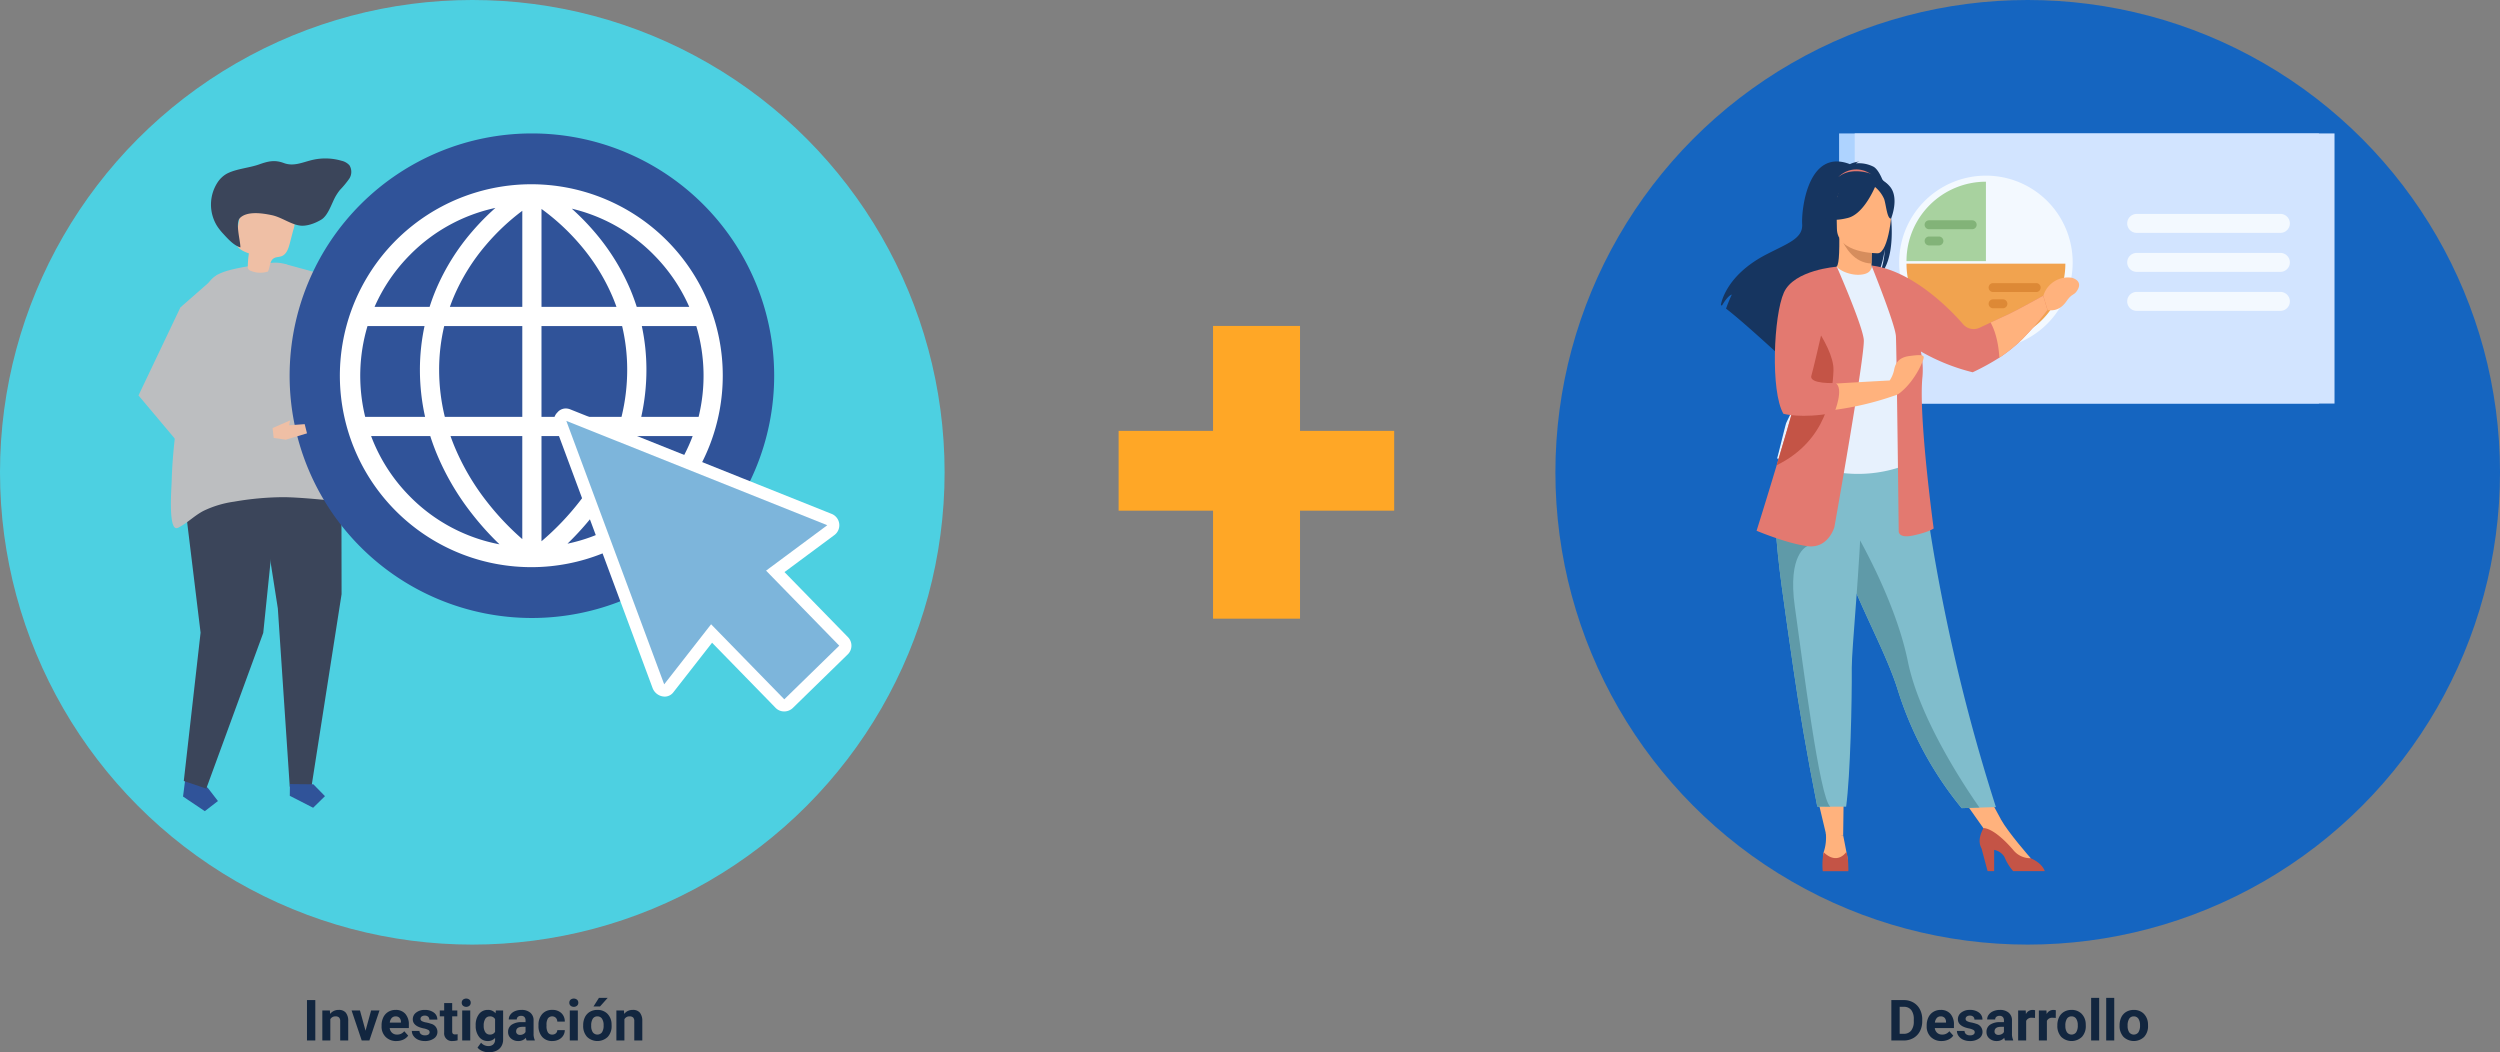 <svg xmlns="http://www.w3.org/2000/svg" xmlns:xlink="http://www.w3.org/1999/xlink" width="704" height="296.328" viewBox="0 0 704 296.328">
  <rect x="0" y="0" width="704" height="296.328" fill="#808080" stroke="none"/>
  <defs>
    <clipPath id="clip-path">
      <rect id="Rectángulo_35265" data-name="Rectángulo 35265" width="234" height="190.848" fill="none"/>
    </clipPath>
    <clipPath id="clip-path-2">
      <rect id="Rectángulo_35266" data-name="Rectángulo 35266" width="83.763" height="85.316" fill="none"/>
    </clipPath>
    <clipPath id="clip-path-3">
      <rect id="Rectángulo_35269" data-name="Rectángulo 35269" width="139.509" height="76.066" fill="none"/>
    </clipPath>
    <clipPath id="clip-path-4">
      <rect id="Rectángulo_35270" data-name="Rectángulo 35270" width="100.886" height="199.859" fill="none"/>
    </clipPath>
  </defs>
  <g id="Grupo_141766" data-name="Grupo 141766" transform="translate(-191 -9594)">
    <circle id="Elipse_515" data-name="Elipse 515" cx="133" cy="133" r="133" transform="translate(629 9594)" fill="#1565c0"/>
    <circle id="Elipse_516" data-name="Elipse 516" cx="133" cy="133" r="133" transform="translate(191 9594)" fill="#4dd0e1"/>
    <g id="Grupo_80227" data-name="Grupo 80227" transform="translate(-231.09 2933.951)">
      <g id="Grupo_80224" data-name="Grupo 80224" transform="translate(461.09 6697.625)">
        <g id="Grupo_80223" data-name="Grupo 80223" clip-path="url(#clip-path)">
          <path id="Trazado_116753" data-name="Trazado 116753" d="M29.049,414.547l-.421,3.276,6.13,4.118,3.7-2.854-2.854-3.7-6.13-4.118Z" transform="translate(-16.086 -231.093)" fill="#305399"/>
          <path id="Trazado_116754" data-name="Trazado 116754" d="M27.884,288.679,32.612,246.9l-5.688-46.767,1.279-9.948,25.406-.965.917,16.192L50.26,246.968,34.215,290.814Z" transform="translate(-15.129 -106.324)" fill="#3b455a"/>
          <path id="Trazado_116755" data-name="Trazado 116755" d="M93.277,83.718,106.056,87.2l14.78,26.188-7,6.482L103.982,108.2Z" transform="translate(-52.412 -47.041)" fill="#bcbec0"/>
          <path id="Trazado_116756" data-name="Trazado 116756" d="M97.37,194.711l.067,42.157-8.486,54.269-6.108-.061-3.357-50.186-7.857-50.231Z" transform="translate(-40.248 -107.13)" fill="#3b455a"/>
          <path id="Trazado_116757" data-name="Trazado 116757" d="M97.249,421.513l6.572,3.368,3.335-3.269-3.27-3.336-6.6-.066Z" transform="translate(-54.644 -234.992)" fill="#305399"/>
          <path id="Trazado_116758" data-name="Trazado 116758" d="M20.87,148.6c.058-1.827.16-3.351.174-3.9.131-4.9.567-9.79,1.182-14.656.549-4.36,1.243-15.185,1.99-19.519.616-3.578,2.763-12.509,4.314-15.827,3.857-8.253,2.666-9.016,19.612-11.466,7.426-1.074,9.182,3.554,15.254,8.877.6.525.566,3.651.7,4.478.244,1.458.507,2.913.807,4.361q.354,1.708.789,3.4h0s5.1,23.2,8.468,28.123S84.5,144.289,72.85,148.495a41.668,41.668,0,0,1-6.291,1.642s-9.527-1.058-14.426-1.022a83.244,83.244,0,0,0-13.48,1.256,29,29,0,0,0-8.647,2.6c-2.531,1.322-4.359,3.268-6.927,4.637a1.344,1.344,0,0,1-.787.226c-1.476-.2-1.545-5.388-1.422-9.233" transform="translate(-11.704 -46.683)" fill="#bcbec0"/>
          <path id="Trazado_116759" data-name="Trazado 116759" d="M71.558,62.686a6.97,6.97,0,0,1-4.978-.251,1.1,1.1,0,0,1-.7-1.031,28.533,28.533,0,0,1,.308-3.821c-1.579-.555-3.4-1.388-3.678-3.039a4.717,4.717,0,0,1,.093-1.571l1.113-6.442a5.758,5.758,0,0,1,.669-2.144,4.835,4.835,0,0,1,3.387-1.832,11.767,11.767,0,0,1,9.527,2.321A5.153,5.153,0,0,1,78.9,47a6.989,6.989,0,0,1-.234,4.082L77.7,54.792c-.374,1.422-.913,3.039-2.283,3.572-.728.283-1.586.2-2.245.619-1.162.739-1.005,2.466-1.61,3.7" transform="translate(-35.102 -23.805)" fill="#efbfa5"/>
          <path id="Trazado_116760" data-name="Trazado 116760" d="M81.829,26.5A14.028,14.028,0,0,1,82.9,24.959a27.156,27.156,0,0,0,2.59-3.119,3.516,3.516,0,0,0,.1-3.823,4.192,4.192,0,0,0-2.231-1.287,16.221,16.221,0,0,0-8.532-.158c-2.657.676-5.035,1.8-7.71.8-2.513-.938-4.328-.556-6.955.381-2.842,1.014-6.658,1.253-9.231,2.685A7.588,7.588,0,0,0,48.337,23a11.436,11.436,0,0,0-.031,12.094,16.33,16.33,0,0,0,1.78,2.244c1.341,1.454,2.945,3.25,4.789,3.789.044-1.65-1.459-6.854-.192-8.206,2.011-2.146,6.558-1.4,9.053-.869,2.721.576,5.147,2.5,7.845,2.915,1.942.3,4.419-.656,6.07-1.659,2.037-1.239,2.986-4.852,4.178-6.809" transform="translate(-26.18 -9.034)" fill="#3b455a"/>
          <path id="Trazado_116761" data-name="Trazado 116761" d="M22.369,90.677,11.8,99.941,0,124.729l14.9,17.724,2.563-9.912Z" transform="translate(0 -50.951)" fill="#bcbec0"/>
          <path id="Trazado_116762" data-name="Trazado 116762" d="M97.141,68.225a68.225,68.225,0,1,1,68.225,68.225A68.225,68.225,0,0,1,97.141,68.225" transform="translate(-54.583)" fill="#305399"/>
          <path id="Trazado_116763" data-name="Trazado 116763" d="M233.457,65.872a53.912,53.912,0,1,0,4.225,20.922,53.559,53.559,0,0,0-4.225-20.922M157.812,85.136a53.317,53.317,0,0,1,1.429-12.323h21.99V98.378H159.414a55.661,55.661,0,0,1-1.6-13.242M197.432,49.8a56.836,56.836,0,0,1,9.185,14.693c.408.961.783,1.932,1.131,2.912H186.64V39.832A62.253,62.253,0,0,1,197.432,49.8m-16.2-9.437V67.4H160.838c.335-.942.694-1.877,1.084-2.8a56.735,56.735,0,0,1,9.105-14.656,62.771,62.771,0,0,1,10.2-9.586m0,63.426v29.022a75.355,75.355,0,0,1-10-10.579,66.852,66.852,0,0,1-9.248-15.888q-.514-1.271-.965-2.555Zm5.409,29.628V103.787h20.923q-.433,1.233-.924,2.455a66.742,66.742,0,0,1-9.18,15.848,75.135,75.135,0,0,1-10.82,11.325m0-35.037V72.813h22.706a53.314,53.314,0,0,1,1.429,12.323,55.639,55.639,0,0,1-1.6,13.242Zm28.25-25.565H230.23a48.888,48.888,0,0,1,.651,25.565H214.728a60.974,60.974,0,0,0,1.455-13.242,58.877,58.877,0,0,0-1.293-12.323m3.226-20.2A48.318,48.318,0,0,1,228.24,67.4H213.455q-.812-2.549-1.859-5.026a62.221,62.221,0,0,0-10.053-16.1,68.735,68.735,0,0,0-6.377-6.52,48.022,48.022,0,0,1,22.95,12.85m-68.36,0a48.009,48.009,0,0,1,23.908-13.067,68.806,68.806,0,0,0-6.62,6.737,62.22,62.22,0,0,0-10.053,16.1q-1.051,2.475-1.859,5.026h-15.5a48.318,48.318,0,0,1,10.125-14.791m-12.115,20.2H153.7A58.848,58.848,0,0,0,152.4,85.136a61,61,0,0,0,1.455,13.242H136.989a48.889,48.889,0,0,1,.651-25.565m12.115,48.16a48.2,48.2,0,0,1-11.1-17.186h16.662q.735,2.309,1.651,4.582a72.237,72.237,0,0,0,9.99,17.178,81.518,81.518,0,0,0,7.852,8.727,47.992,47.992,0,0,1-25.059-13.3m68.36,0a48,48,0,0,1-24.156,13.12,81.632,81.632,0,0,0,7.663-8.546,72.251,72.251,0,0,0,9.99-17.178q.919-2.272,1.651-4.582h15.947a48.2,48.2,0,0,1-11.1,17.186" transform="translate(-73.152 -18.569)" fill="#fff"/>
          <path id="Trazado_116764" data-name="Trazado 116764" d="M89.895,189.89l5.984-1.788-.653-2.591-4.369.317.26-1.369-4.934,2.154L86.5,189.4Z" transform="translate(-48.426 -103.648)" fill="#efbfa5"/>
        </g>
      </g>
      <g id="Grupo_80226" data-name="Grupo 80226" transform="translate(578.09 6775.075)">
        <g id="Grupo_80225" data-name="Grupo 80225" clip-path="url(#clip-path-2)">
          <path id="Trazado_116766" data-name="Trazado 116766" d="M65.405,84.925a2.385,2.385,0,0,1-1.724-.714L45.014,65.074,33.431,79.9a2.126,2.126,0,0,1-1.7.843A2.773,2.773,0,0,1,29.256,79L1.7,4.805a2.178,2.178,0,0,1,.534-2.444A2.1,2.1,0,0,1,3.9,1.536a2.418,2.418,0,0,1,.9.181L78.281,31.1a2.572,2.572,0,0,1,1.661,2.042,2.541,2.541,0,0,1-1.072,2.368L64.026,46.529l18.628,19.1a2.54,2.54,0,0,1,.709,1.718,2.385,2.385,0,0,1-.716,1.766l-15.48,15.1a2.542,2.542,0,0,1-1.762.711M44.763,58.88a2.546,2.546,0,0,1,1.8.721L65.473,78.985,77.424,67.325,58.551,47.979a2.4,2.4,0,0,1-.7-1.882,2.688,2.688,0,0,1,1.111-1.924L72.538,34.1,8.282,8.4l24.1,64.877L42.991,59.694a2.214,2.214,0,0,1,1.772-.814" transform="translate(-0.572 -0.573)" fill="#fff"/>
          <path id="Trazado_116767" data-name="Trazado 116767" d="M82.773,64.381l-9.04-9.267-8.819-9.04,6.668-4.948,7.29-5.411a3.448,3.448,0,0,0-.8-6.078L64.883,24.364l-11.8-4.717-.625-.25L13.613,3.862,9.1,2.056,4.581.25A3.38,3.38,0,0,0,3.322,0,3.042,3.042,0,0,0,.946,1.136,3.148,3.148,0,0,0,.222,4.568L3.985,14.7,9.59,29.789l9.088,24.465,5.716,15.388,2.318,6.24,1.069,2.88a3.728,3.728,0,0,0,3.376,2.376,3.069,3.069,0,0,0,2.461-1.214l4.714-6.034,6.191-7.925L54.2,75.886l5.688,5.83,1.265,1.3,1.266,1.3a3.341,3.341,0,0,0,2.414,1,3.512,3.512,0,0,0,2.434-.984L77.683,74.171l5.066-4.942a3.432,3.432,0,0,0,.024-4.848M81.4,67.849l-15.481,15.1a1.562,1.562,0,0,1-1.088.437,1.431,1.431,0,0,1-1.034-.423L61.268,80.37,44.361,63.04,32.1,78.737a1.163,1.163,0,0,1-.943.473,1.794,1.794,0,0,1-1.569-1.12L26.2,68.972,11.4,29.119,2.028,3.9a1.229,1.229,0,0,1,.343-1.453,1.141,1.141,0,0,1,.951-.517,1.471,1.471,0,0,1,.543.113L12.9,5.651,52.371,21.436l24.98,9.99a1.525,1.525,0,0,1,.372,2.74L61.993,45.841l1.319,1.352,18.08,18.533a1.525,1.525,0,0,1,.01,2.123" transform="translate(0 0)" fill="#fff"/>
          <path id="Trazado_116768" data-name="Trazado 116768" d="M62.266,50.374a1.527,1.527,0,0,1,.292-2.359L77.522,36.909l-6.391-2.556L31.658,18.569,9.646,9.766,11.9,15.84q7.4,19.928,14.8,39.853Q30.9,67,35.1,78.3L46.775,63.355a1.259,1.259,0,0,1,1.013-.443,1.583,1.583,0,0,1,1.11.43l2.531,2.6L68.48,83.416,81.811,70.41l-1.466-1.5L62.266,50.374m6.248,30.317-5.486-5.624L52.808,64.591,50.277,62a3.48,3.48,0,0,0-2.489-1.012,3.172,3.172,0,0,0-2.532,1.185L39.419,69.64l-3.712,4.752-3.129-8.423L28.513,55.023l-5.267-14.18L13.709,15.169l-.743-2,17.976,7.189,19.737,7.892,19.737,7.893L73.6,37.418l-4.711,3.5L61.41,46.467a3.651,3.651,0,0,0-1.5,2.621,3.349,3.349,0,0,0,.973,2.632l9.04,9.267,9.04,9.267.119.123Z" transform="translate(-3.596 -3.641)" fill="#fff"/>
          <path id="Trazado_116769" data-name="Trazado 116769" d="M61.79,47.74,79.024,34.949,5.538,5.563,33.1,79.756,46.309,62.843,66.92,83.972l7.74-7.552L82.4,68.868Z" transform="translate(-2.065 -2.074)" fill="#7db5db"/>
        </g>
      </g>
    </g>
    <path id="Trazado_116810" data-name="Trazado 116810" d="M55.083-77.628H81.6v22.471H55.083v30.4H30.591v-30.4H4V-77.628H30.591v-29.546H55.083Z" transform="translate(502.001 9792.965)" fill="#ffa726"/>
    <g id="Grupo_80234" data-name="Grupo 80234" transform="translate(-278 2947.639)">
      <rect id="Rectángulo_35267" data-name="Rectángulo 35267" width="135.116" height="76.066" transform="translate(986.89 6683.937)" fill="#aed3ff"/>
      <rect id="Rectángulo_35268" data-name="Rectángulo 35268" width="135.116" height="76.066" transform="translate(991.283 6683.937)" fill="#d2e4ff"/>
      <g id="Grupo_80233" data-name="Grupo 80233">
        <g id="Grupo_80229" data-name="Grupo 80229" transform="translate(986.89 6683.937)">
          <g id="Grupo_80228" data-name="Grupo 80228" clip-path="url(#clip-path-3)">
            <path id="Trazado_116770" data-name="Trazado 116770" d="M113.834,62.81a24.43,24.43,0,1,0,24.43,24.43,24.43,24.43,0,0,0-24.43-24.43" transform="translate(-72.488 -50.926)" fill="#f3f9ff"/>
            <path id="Trazado_116771" data-name="Trazado 116771" d="M472.2,119.8H431.729a2.667,2.667,0,1,0,0,5.333H472.2a2.667,2.667,0,0,0,0-5.333" transform="translate(-347.88 -97.133)" fill="#f3f9ff"/>
            <path id="Trazado_116772" data-name="Trazado 116772" d="M472.2,177.835H431.729a2.667,2.667,0,1,0,0,5.333H472.2a2.667,2.667,0,0,0,0-5.333" transform="translate(-347.88 -144.187)" fill="#f3f9ff"/>
            <path id="Trazado_116773" data-name="Trazado 116773" d="M472.2,235.87H431.729a2.667,2.667,0,1,0,0,5.333H472.2a2.667,2.667,0,0,0,0-5.333" transform="translate(-347.88 -191.242)" fill="#f3f9ff"/>
            <path id="Trazado_116774" data-name="Trazado 116774" d="M100.306,94.2h22.368V71.833A22.369,22.369,0,0,0,100.306,94.2" transform="translate(-81.327 -58.242)" fill="#a8d29f"/>
            <path id="Trazado_116775" data-name="Trazado 116775" d="M145.042,193.858H100.306a22.369,22.369,0,0,0,22.368,22.368h0a22.369,22.369,0,0,0,22.368-22.368" transform="translate(-81.327 -157.179)" fill="#f1a34f"/>
            <path id="Trazado_116776" data-name="Trazado 116776" d="M140.7,129.275h-12.14a1.256,1.256,0,0,0,0,2.512H140.7a1.256,1.256,0,1,0,0-2.512" transform="translate(-103.221 -104.815)" fill="#82b378"/>
            <path id="Trazado_116777" data-name="Trazado 116777" d="M131.33,153.427h-2.765a1.256,1.256,0,1,0,0,2.512h2.765a1.256,1.256,0,0,0,0-2.512" transform="translate(-103.221 -124.397)" fill="#82b378"/>
            <path id="Trazado_116778" data-name="Trazado 116778" d="M235.957,222.759h-12.14a1.256,1.256,0,1,0,0,2.512h12.14a1.256,1.256,0,1,0,0-2.512" transform="translate(-180.452 -180.611)" fill="#dd8936"/>
            <path id="Trazado_116779" data-name="Trazado 116779" d="M226.583,246.911h-2.765a1.256,1.256,0,0,0,0,2.512h2.765a1.256,1.256,0,0,0,0-2.512" transform="translate(-180.452 -200.194)" fill="#dd8936"/>
          </g>
        </g>
        <path id="Trazado_116780" data-name="Trazado 116780" d="M140.247,932.775l3.162,13.318,4.736-.027.174-13.291Z" transform="translate(839.89 5935.541)" fill="#ffb27d"/>
        <path id="Trazado_116781" data-name="Trazado 116781" d="M350.81,928.263l9,12.75,3.507-4.5-5.415-10Z" transform="translate(669.168 5940.62)" fill="#ffb27d"/>
        <g id="Grupo_80232" data-name="Grupo 80232" transform="translate(953.601 6691.828)">
          <g id="Grupo_80231" data-name="Grupo 80231" clip-path="url(#clip-path-4)">
            <path id="Trazado_116782" data-name="Trazado 116782" d="M42.985,1.487A9.174,9.174,0,0,0,38.02.537a2.321,2.321,0,0,1,1.047-.5A7.7,7.7,0,0,0,36.32.757C24.5-3.8,22.641,13.608,22.889,17.653s-3.972,5.364-10.123,8.55C1.031,32.282,0,40.423,0,40.423c.091.054.187.115.288.185.582-.986,1.781-2.839,2.792-3.118a41.834,41.834,0,0,0-1.626,3.96c3.462,2.634,9.939,8.469,14.452,12.606a6.633,6.633,0,0,1,.307-2.563l.558,3.358c2.415,2.22,4.081,3.782,4.081,3.782-.3-3.268,14.78-20.513,22.647-25.678,1.915-2.819,2.6-7.8,2.647-8.192a21.5,21.5,0,0,1-1.61,7.411C51.2,26.045,47.319,3.95,42.985,1.487" transform="translate(0 -0.003)" fill="#163560"/>
            <path id="Trazado_116783" data-name="Trazado 116783" d="M179.713,125.613c.039.018-3.8,2.01-6.685,1.221-2.715-.74-4.49-4.261-4.452-4.269,1.15-.228,1.481-1.808,1.457-8.6l.52.1,8.741,1.731s-.2,2.751-.2,5.342c-.006,2.176.126,4.239.624,4.472" transform="translate(-136.68 -92.403)" fill="#ffb27d"/>
            <path id="Trazado_116784" data-name="Trazado 116784" d="M175.2,13.863a6.986,6.986,0,0,1,9.725-.235s-3.15-.545-9.725.235" transform="translate(-142.05 -9.528)" fill="#e37970"/>
            <path id="Trazado_116785" data-name="Trazado 116785" d="M187.768,116.239s-.2,2.751-.2,5.342c-4.891-.138-7.477-4.6-8.536-7.073Z" transform="translate(-145.154 -92.843)" fill="#d68d5d"/>
            <path id="Trazado_116786" data-name="Trazado 116786" d="M160.315,32.519a25.7,25.7,0,0,1-3.178-7.513c-.439-2.472.82-11.637,10.029-10.317a12.512,12.512,0,0,1,5.189,1.962c2,1.35,4.885,4.266,1.659,12.263l-.838,2.7Z" transform="translate(-127.344 -11.805)" fill="#163560"/>
            <path id="Trazado_116787" data-name="Trazado 116787" d="M196.741,531.292l-4.633.142-5.015.154a98.994,98.994,0,0,1-18.082-33.572q-.227-.721-.48-1.459c-3.556-10.369-10.928-23.384-14.813-35.165-.618-1.876-1.174-3.643-1.672-5.314-.159-.535-.315-1.061-.463-1.579a124.942,124.942,0,0,1-4.456-23.457l28.053.225a522.93,522.93,0,0,0,21.561,100.028" transform="translate(-119.289 -349.485)" fill="#80bdcc"/>
            <path id="Trazado_116788" data-name="Trazado 116788" d="M119.732,191.194c-.071,13.35,1.958,19.077,1.958,19.077A37.7,37.7,0,0,1,95.4,211.881c-.168-.053-11.82-2.712-11.82-2.712.239-.54,2.364-9.537,2.6-10.033,3.014-6.472,5.3-9.311,5.66-11.3a42.336,42.336,0,0,0,.347-11.184,89.757,89.757,0,0,0-3.462-17.564,92.038,92.038,0,0,0,11.682-3.917c.931,1.16,3.677,2.332,6.147,2.276,2.844-.063,3.732-1.265,3.627-2.62,3.03,1.686,5.439,3.29,5.439,3.29,2.576,4.474,7.8,8.818,8.177,15.681.094,1.687-4.062,17.022-4.065,17.4" transform="translate(-67.768 -125.534)" fill="#e7f1fd"/>
            <path id="Trazado_116789" data-name="Trazado 116789" d="M106.732,255.483c-1.226,1.736-3.577,12.285-9.427,13.611,3.014-7.519,5.3-10.815,5.66-13.126a57.028,57.028,0,0,0,.347-12.991c1.958-3.432,3.419-5.785,3.419-5.785.154-.555,3.112-9.7,4.06-1.526s-2.69,17.876-4.06,19.818" transform="translate(-78.894 -188.334)" fill="#5f9aa8"/>
            <path id="Trazado_116790" data-name="Trazado 116790" d="M183.675,52.947s-11.572.191-11.58-7.018-1.507-12.039,5.881-12.465,8.827,2.322,9.415,4.728-.706,14.519-3.716,14.755" transform="translate(-139.428 -27.097)" fill="#ffb27d"/>
            <path id="Trazado_116791" data-name="Trazado 116791" d="M171.1,27.341c-1.786-2.165-3.136-1.694-3.894-1.044-2.5-3.737-10.4,1.667-10.4,1.667a13.77,13.77,0,0,1-4.5,8.135s2.109,1.3,6.972.052c3.827-.984,6.6-6.431,7.614-8.707a9.182,9.182,0,0,1,2.576,3.41c.577,1.836.836,5.615,1.938,5.486,0,0,2.387-5.748-.3-9" transform="translate(-123.484 -20.255)" fill="#163560"/>
            <path id="Trazado_116792" data-name="Trazado 116792" d="M153.219,999.226a12.834,12.834,0,0,1-.6,5.46s-.775,3.532,2.7,3.6,4.332-.263,3.938-2.429-1.143-5.912-1.143-5.912Z" transform="translate(-123.68 -810.165)" fill="#ffb27d"/>
            <path id="Trazado_116793" data-name="Trazado 116793" d="M158.282,1033.025l-.011.008h-7.2l-.011-.008a18.563,18.563,0,0,1,.25-5.327c3.939,3.766,6.4-.095,6.4-.095.64,1.611.566,5.422.566,5.422" transform="translate(-122.376 -833.173)" fill="#c45446"/>
            <path id="Trazado_116794" data-name="Trazado 116794" d="M404.84,990.27s-6.414-7.283-8.383-10.906l-4.769,2.443,10.66,10.011,2.494-.328Z" transform="translate(-317.578 -794.061)" fill="#ffb27d"/>
            <path id="Trazado_116795" data-name="Trazado 116795" d="M403.38,1004.271h-8.9a14.507,14.507,0,0,1-2.447-3.994,4.305,4.305,0,0,0-2.9-1.981v5.975H387.29l-1.7-6.354c-1.135-2.129-.282-4.081.516-5.763.929,0,3.624.669,8.362,6.113a6.163,6.163,0,0,0,4.984,2.373.425.425,0,0,0,.07.038c2.7,1.237,3.578,2.759,3.864,3.593" transform="translate(-312.184 -804.432)" fill="#c45446"/>
            <path id="Trazado_116796" data-name="Trazado 116796" d="M272.47,163.347s-7.6,4.248-10.31,5.472c-.965.435-2.713,1.249-4.5,2.083-1.078.5-2.17,1.016-3.114,1.46a3.915,3.915,0,0,1-4.639-1c-4.113-4.8-14.758-15.212-25.752-16.517l-.038-.016,0,.012-.014,0,.061.118c.618,1.537,6.644,16.594,6.831,19.77.2,3.347.787,54.739.787,54.739s-.394,2.363,4.135,1.378,5.71-1.969,5.71-1.969-4.332-31.7-3.151-42.728a24.525,24.525,0,0,0-.461-7.106A56.466,56.466,0,0,0,252.61,184.9a66.418,66.418,0,0,0,7.519-4.119,47.2,47.2,0,0,0,6.34-5.1,93.133,93.133,0,0,0,7.207-8.294Z" transform="translate(-181.705 -125.534)" fill="#e37970"/>
            <path id="Trazado_116797" data-name="Trazado 116797" d="M211.2,618.52l-5.015.154A98.988,98.988,0,0,1,188.106,585.1q-.228-.721-.48-1.459c-3.556-10.369-10.928-23.384-14.813-35.165-.618-1.876-1.174-3.643-1.672-5.314-.16-.535-.315-1.061-.463-1.579l4.131-3.135s12.4,20.084,16.243,38.985c3.335,16.418,16.694,36.173,20.151,41.086" transform="translate(-138.384 -436.571)" fill="#5f9aa8"/>
            <path id="Trazado_116798" data-name="Trazado 116798" d="M102.722,556.353c.071,9.191-.394,30.323-1.591,39.072H96.689c-2.455,0-3.68-.036-3.68-.036-3-15.211-5.139-27.8-6.695-38.643-1.276-8.9-2.41-16.53-3.282-23.1-.878-6.61-1.489-12.145-1.707-16.822-.033-.736-.059-1.453-.073-2.148s-.018-1.378-.012-2.038l24.239-2.363c-.305,16.1-2.8,40.734-2.757,46.076" transform="translate(-65.866 -413.729)" fill="#80bdcc"/>
            <path id="Trazado_116799" data-name="Trazado 116799" d="M97.064,623.49c-2.455,0-3.68-.035-3.68-.035-3-15.211-5.139-27.8-6.695-38.643-1.276-8.9-2.41-16.53-3.283-23.1-.878-6.61-1.488-12.145-1.707-16.821l8.894,5.232s-5.677,2-3.511,17.164,6.966,54.056,9.981,56.2" transform="translate(-66.242 -441.794)" fill="#5f9aa8"/>
            <path id="Trazado_116800" data-name="Trazado 116800" d="M75.016,229.954s-1.707,6.169-7.614,5.381S53.1,231,53.1,231s2.524-7.976,5.663-18.456c3.8-12.687,8.5-29.041,10.721-39.357a63.846,63.846,0,0,0,1.205-7.034l5-9.513s7.206,16.4,7.6,20.539-8.27,52.771-8.27,52.771" transform="translate(-43.049 -127.006)" fill="#e37970"/>
            <path id="Trazado_116801" data-name="Trazado 116801" d="M189.47,288.493c-2.843.374-3.933,1.885-4.284,3.923a8.656,8.656,0,0,1-1.238,2.955c-2.832.152-9.576.519-15.243.878l-.467,7.432a84.859,84.859,0,0,0,16.958-4.014,4.437,4.437,0,0,0,1.93-1.049c4.079-3.341,6.395-8.936,6.4-9.737s-1.215-.761-4.058-.388" transform="translate(-136.406 -233.7)" fill="#ffb27d"/>
            <path id="Trazado_116802" data-name="Trazado 116802" d="M99.021,256.751c-.264,6.695-1.839,19.69-15.884,26.647-.037.018-.075.037-.112.053,3.8-12.687,8.5-29.041,10.721-39.357,2.579,3.855,5.419,8.971,5.275,12.657" transform="translate(-67.315 -197.91)" fill="#c45446"/>
            <path id="Trazado_116803" data-name="Trazado 116803" d="M97.744,156.644s-12.014.852-14.9,7.284-3.807,27.829-.131,34.13c0,0,5.06,1.441,14.01-.233l.331-.063s2.855-6.99.3-8.368c0,0-7.548.394-6.76-2.1s7.157-30.65,7.157-30.65" transform="translate(-65.106 -127.006)" fill="#e37970"/>
            <path id="Trazado_116804" data-name="Trazado 116804" d="M488.064,172.826a7.224,7.224,0,0,0-8.1,5.049l1.207,4.038c1.992.275,3.736-.244,5.342-2.543s2.049-1.416,3.07-3.127c1.385-2.32-.782-3.185-1.524-3.417" transform="translate(-389.155 -140.062)" fill="#ffb27d"/>
            <path id="Trazado_116805" data-name="Trazado 116805" d="M405.937,205.325c-.965.435-2.713,1.249-4.5,2.083.956,1.7,2.151,4.781,2.469,9.879a41.241,41.241,0,0,0,6.53-5.259,86.589,86.589,0,0,0,7.018-8.137l-1.207-4.038s-7.6,4.248-10.31,5.472" transform="translate(-325.483 -162.04)" fill="#ffb27d"/>
          </g>
        </g>
      </g>
    </g>
    <path id="Trazado_184974" data-name="Trazado 184974" d="M43.789,15H41.445V3.625h2.344Zm4.1-8.453.07.977a2.951,2.951,0,0,1,2.43-1.133,2.453,2.453,0,0,1,2,.789,3.682,3.682,0,0,1,.672,2.359V15H50.8V9.581a1.47,1.47,0,0,0-.312-1.045,1.4,1.4,0,0,0-1.039-.325,1.553,1.553,0,0,0-1.43.814V15H45.766V6.547Zm10.047,5.7,1.57-5.7h2.359L59.016,15H56.859L54.008,6.547h2.359Zm8.711,2.914a4.15,4.15,0,0,1-3.027-1.141,4.054,4.054,0,0,1-1.168-3.039v-.219a5.106,5.106,0,0,1,.492-2.277A3.612,3.612,0,0,1,64.34,6.934,3.914,3.914,0,0,1,66.4,6.391a3.508,3.508,0,0,1,2.73,1.094,4.444,4.444,0,0,1,1,3.1v.922H64.742a2.1,2.1,0,0,0,.66,1.328,2,2,0,0,0,1.395.5,2.437,2.437,0,0,0,2.039-.945l1.109,1.242a3.389,3.389,0,0,1-1.375,1.121A4.511,4.511,0,0,1,66.648,15.156Zm-.258-6.945a1.411,1.411,0,0,0-1.09.455,2.357,2.357,0,0,0-.535,1.3h3.141V9.788A1.681,1.681,0,0,0,67.5,8.623,1.456,1.456,0,0,0,66.391,8.211Zm9.594,4.453a.727.727,0,0,0-.41-.652,4.659,4.659,0,0,0-1.316-.426q-3.016-.633-3.016-2.562a2.323,2.323,0,0,1,.934-1.879,3.766,3.766,0,0,1,2.441-.754,4.053,4.053,0,0,1,2.574.758,2.388,2.388,0,0,1,.965,1.969H75.9a1.092,1.092,0,0,0-.312-.8A1.322,1.322,0,0,0,74.609,8a1.351,1.351,0,0,0-.883.258.814.814,0,0,0-.312.656.7.7,0,0,0,.355.605,3.657,3.657,0,0,0,1.2.4,9.8,9.8,0,0,1,1.422.379A2.336,2.336,0,0,1,78.18,12.57a2.2,2.2,0,0,1-.992,1.871,4.28,4.28,0,0,1-2.562.715,4.47,4.47,0,0,1-1.887-.379,3.166,3.166,0,0,1-1.293-1.039,2.414,2.414,0,0,1-.469-1.426h2.141a1.179,1.179,0,0,0,.445.922,1.766,1.766,0,0,0,1.109.32,1.635,1.635,0,0,0,.98-.246A.766.766,0,0,0,75.984,12.664Zm6.352-8.2V6.547h1.445V8.2H82.336v4.219a1.007,1.007,0,0,0,.18.672.9.9,0,0,0,.688.2,3.6,3.6,0,0,0,.664-.055v1.711a4.648,4.648,0,0,1-1.367.2,2.156,2.156,0,0,1-2.422-2.4V8.2H78.844V6.547h1.234V4.469ZM87.422,15H85.156V6.547h2.266Zm-2.4-10.641a1.112,1.112,0,0,1,.34-.836,1.465,1.465,0,0,1,1.848,0,1.105,1.105,0,0,1,.344.836,1.108,1.108,0,0,1-.348.844,1.448,1.448,0,0,1-1.836,0A1.108,1.108,0,0,1,85.023,4.359Zm3.93,6.352a4.954,4.954,0,0,1,.926-3.133,3,3,0,0,1,2.5-1.187,2.631,2.631,0,0,1,2.164.953l.094-.8H96.68v8.172a3.613,3.613,0,0,1-.5,1.93,3.236,3.236,0,0,1-1.418,1.25,4.985,4.985,0,0,1-2.141.43,4.635,4.635,0,0,1-1.812-.371A3.217,3.217,0,0,1,89.469,17l1-1.375a2.645,2.645,0,0,0,2.047.945,1.936,1.936,0,0,0,1.4-.48,1.8,1.8,0,0,0,.5-1.363v-.453a2.612,2.612,0,0,1-2.055.883,2.992,2.992,0,0,1-2.465-1.191,4.953,4.953,0,0,1-.941-3.16Zm2.258.161a3.1,3.1,0,0,0,.461,1.809,1.465,1.465,0,0,0,1.266.655,1.567,1.567,0,0,0,1.477-.777V8.988a1.563,1.563,0,0,0-1.461-.777,1.474,1.474,0,0,0-1.277.667A3.5,3.5,0,0,0,91.211,10.872ZM103.313,15a2.507,2.507,0,0,1-.227-.758,2.732,2.732,0,0,1-2.133.914,3,3,0,0,1-2.059-.719,2.312,2.312,0,0,1-.816-1.812,2.389,2.389,0,0,1,1-2.062,4.915,4.915,0,0,1,2.879-.727h1.039V9.352a1.393,1.393,0,0,0-.3-.937,1.183,1.183,0,0,0-.949-.352,1.345,1.345,0,0,0-.895.273.929.929,0,0,0-.324.75H98.266a2.268,2.268,0,0,1,.453-1.359A3,3,0,0,1,100,6.746a4.669,4.669,0,0,1,1.859-.355,3.689,3.689,0,0,1,2.48.785,2.747,2.747,0,0,1,.918,2.207v3.664a4.041,4.041,0,0,0,.336,1.82V15Zm-1.867-1.57a1.945,1.945,0,0,0,.922-.223,1.462,1.462,0,0,0,.625-.6V11.156h-.844q-1.7,0-1.8,1.172l-.008.133a.9.9,0,0,0,.3.7A1.153,1.153,0,0,0,101.445,13.43Zm9.063-.094a1.481,1.481,0,0,0,1.016-.344,1.2,1.2,0,0,0,.406-.914h2.117a2.9,2.9,0,0,1-.469,1.574,3.093,3.093,0,0,1-1.262,1.109,3.949,3.949,0,0,1-1.77.395A3.67,3.67,0,0,1,107.688,14a4.56,4.56,0,0,1-1.047-3.184v-.148a4.508,4.508,0,0,1,1.039-3.117,3.627,3.627,0,0,1,2.852-1.164,3.555,3.555,0,0,1,2.543.9,3.2,3.2,0,0,1,.973,2.4H111.93a1.551,1.551,0,0,0-.406-1.072,1.51,1.51,0,0,0-2.223.163,3.333,3.333,0,0,0-.4,1.866v.235a3.375,3.375,0,0,0,.4,1.878A1.377,1.377,0,0,0,110.508,13.336ZM117.719,15h-2.266V6.547h2.266Zm-2.4-10.641a1.112,1.112,0,0,1,.34-.836,1.465,1.465,0,0,1,1.848,0,1.105,1.105,0,0,1,.344.836,1.108,1.108,0,0,1-.348.844,1.448,1.448,0,0,1-1.836,0A1.108,1.108,0,0,1,115.32,4.359Zm3.906,6.336a5.013,5.013,0,0,1,.484-2.242,3.546,3.546,0,0,1,1.395-1.523,4.069,4.069,0,0,1,2.113-.539,3.849,3.849,0,0,1,2.793,1.047,4.2,4.2,0,0,1,1.207,2.844l.016.578a4.418,4.418,0,0,1-1.086,3.121,4.209,4.209,0,0,1-5.832,0,4.5,4.5,0,0,1-1.09-3.187Zm2.258.16a3.16,3.16,0,0,0,.453,1.843,1.628,1.628,0,0,0,2.578.008,3.457,3.457,0,0,0,.461-2.015,3.128,3.128,0,0,0-.461-1.831,1.5,1.5,0,0,0-1.3-.649,1.474,1.474,0,0,0-1.281.646A3.516,3.516,0,0,0,121.484,10.856ZM123.664,3h2.461l-2.164,2.422h-1.836ZM130.7,6.547l.07.977a2.951,2.951,0,0,1,2.43-1.133,2.453,2.453,0,0,1,2,.789,3.682,3.682,0,0,1,.672,2.359V15h-2.258V9.581a1.47,1.47,0,0,0-.312-1.045,1.4,1.4,0,0,0-1.039-.325,1.553,1.553,0,0,0-1.43.814V15h-2.258V6.547Z" transform="translate(236 9872)" fill="#12263f"/>
    <path id="Trazado_184975" data-name="Trazado 184975" d="M52.605,15V3.625h3.5a5.315,5.315,0,0,1,2.684.676,4.712,4.712,0,0,1,1.848,1.922A5.928,5.928,0,0,1,61.3,9.055v.523a5.945,5.945,0,0,1-.652,2.82,4.672,4.672,0,0,1-1.84,1.914,5.355,5.355,0,0,1-2.68.688Zm2.344-9.477v7.594h1.133a2.545,2.545,0,0,0,2.1-.9,4.06,4.06,0,0,0,.742-2.57v-.6a4.124,4.124,0,0,0-.719-2.629,2.537,2.537,0,0,0-2.1-.895Zm11.8,9.633a4.15,4.15,0,0,1-3.027-1.141,4.054,4.054,0,0,1-1.168-3.039v-.219a5.106,5.106,0,0,1,.492-2.277,3.612,3.612,0,0,1,1.395-1.547A3.914,3.914,0,0,1,66.5,6.391a3.508,3.508,0,0,1,2.73,1.094,4.444,4.444,0,0,1,1,3.1v.922H64.84a2.1,2.1,0,0,0,.66,1.328,2,2,0,0,0,1.395.5,2.437,2.437,0,0,0,2.039-.945l1.109,1.242a3.389,3.389,0,0,1-1.375,1.121A4.511,4.511,0,0,1,66.746,15.156Zm-.258-6.945a1.411,1.411,0,0,0-1.09.455,2.357,2.357,0,0,0-.535,1.3H68V9.788A1.681,1.681,0,0,0,67.6,8.623,1.456,1.456,0,0,0,66.488,8.211Zm9.594,4.453a.727.727,0,0,0-.41-.652,4.659,4.659,0,0,0-1.316-.426q-3.016-.633-3.016-2.562a2.323,2.323,0,0,1,.934-1.879,3.766,3.766,0,0,1,2.441-.754,4.053,4.053,0,0,1,2.574.758,2.388,2.388,0,0,1,.965,1.969H76a1.092,1.092,0,0,0-.312-.8A1.322,1.322,0,0,0,74.707,8a1.351,1.351,0,0,0-.883.258.814.814,0,0,0-.312.656.7.7,0,0,0,.355.605,3.657,3.657,0,0,0,1.2.4,9.8,9.8,0,0,1,1.422.379,2.336,2.336,0,0,1,1.789,2.273,2.2,2.2,0,0,1-.992,1.871,4.28,4.28,0,0,1-2.562.715,4.47,4.47,0,0,1-1.887-.379,3.166,3.166,0,0,1-1.293-1.039,2.414,2.414,0,0,1-.469-1.426h2.141a1.179,1.179,0,0,0,.445.922,1.766,1.766,0,0,0,1.109.32,1.635,1.635,0,0,0,.98-.246A.766.766,0,0,0,76.082,12.664ZM84.629,15a2.507,2.507,0,0,1-.227-.758,2.732,2.732,0,0,1-2.133.914,3,3,0,0,1-2.059-.719,2.312,2.312,0,0,1-.816-1.812,2.389,2.389,0,0,1,1-2.062,4.915,4.915,0,0,1,2.879-.727h1.039V9.352a1.393,1.393,0,0,0-.3-.937,1.183,1.183,0,0,0-.949-.352,1.345,1.345,0,0,0-.895.273.929.929,0,0,0-.324.75H79.582a2.268,2.268,0,0,1,.453-1.359,3,3,0,0,1,1.281-.98,4.669,4.669,0,0,1,1.859-.355,3.689,3.689,0,0,1,2.48.785,2.747,2.747,0,0,1,.918,2.207v3.664a4.041,4.041,0,0,0,.336,1.82V15Zm-1.867-1.57a1.945,1.945,0,0,0,.922-.223,1.462,1.462,0,0,0,.625-.6V11.156h-.844q-1.7,0-1.8,1.172l-.008.133a.9.9,0,0,0,.3.7A1.153,1.153,0,0,0,82.762,13.43Zm10.3-4.766a6.134,6.134,0,0,0-.812-.062,1.654,1.654,0,0,0-1.68.867V15H88.309V6.547h2.133L90.5,7.555a2.092,2.092,0,0,1,1.883-1.164,2.366,2.366,0,0,1,.7.1Zm5.836,0a6.134,6.134,0,0,0-.812-.062,1.654,1.654,0,0,0-1.68.867V15H94.145V6.547h2.133l.063,1.008a2.092,2.092,0,0,1,1.883-1.164,2.366,2.366,0,0,1,.7.1Zm.453,2.031a5.013,5.013,0,0,1,.484-2.242,3.546,3.546,0,0,1,1.395-1.523,4.069,4.069,0,0,1,2.113-.539,3.849,3.849,0,0,1,2.793,1.047,4.2,4.2,0,0,1,1.207,2.844l.016.578a4.418,4.418,0,0,1-1.086,3.121,4.209,4.209,0,0,1-5.832,0,4.5,4.5,0,0,1-1.09-3.187Zm2.258.16a3.16,3.16,0,0,0,.453,1.843,1.628,1.628,0,0,0,2.578.008,3.457,3.457,0,0,0,.461-2.015,3.128,3.128,0,0,0-.461-1.831,1.5,1.5,0,0,0-1.3-.649,1.474,1.474,0,0,0-1.281.646A3.516,3.516,0,0,0,101.605,10.856ZM111.129,15h-2.266V3h2.266Zm4.242,0h-2.266V3h2.266Zm1.508-4.3a5.013,5.013,0,0,1,.484-2.242,3.546,3.546,0,0,1,1.395-1.523,4.069,4.069,0,0,1,2.113-.539,3.849,3.849,0,0,1,2.793,1.047,4.2,4.2,0,0,1,1.207,2.844l.016.578A4.418,4.418,0,0,1,123.8,13.98a4.209,4.209,0,0,1-5.832,0,4.5,4.5,0,0,1-1.09-3.187Zm2.258.16a3.16,3.16,0,0,0,.453,1.843,1.628,1.628,0,0,0,2.578.008,3.457,3.457,0,0,0,.461-2.015,3.128,3.128,0,0,0-.461-1.831,1.5,1.5,0,0,0-1.3-.649,1.474,1.474,0,0,0-1.281.646A3.516,3.516,0,0,0,119.137,10.856Z" transform="translate(671 9872)" fill="#12263f"/>
  </g>
</svg>
